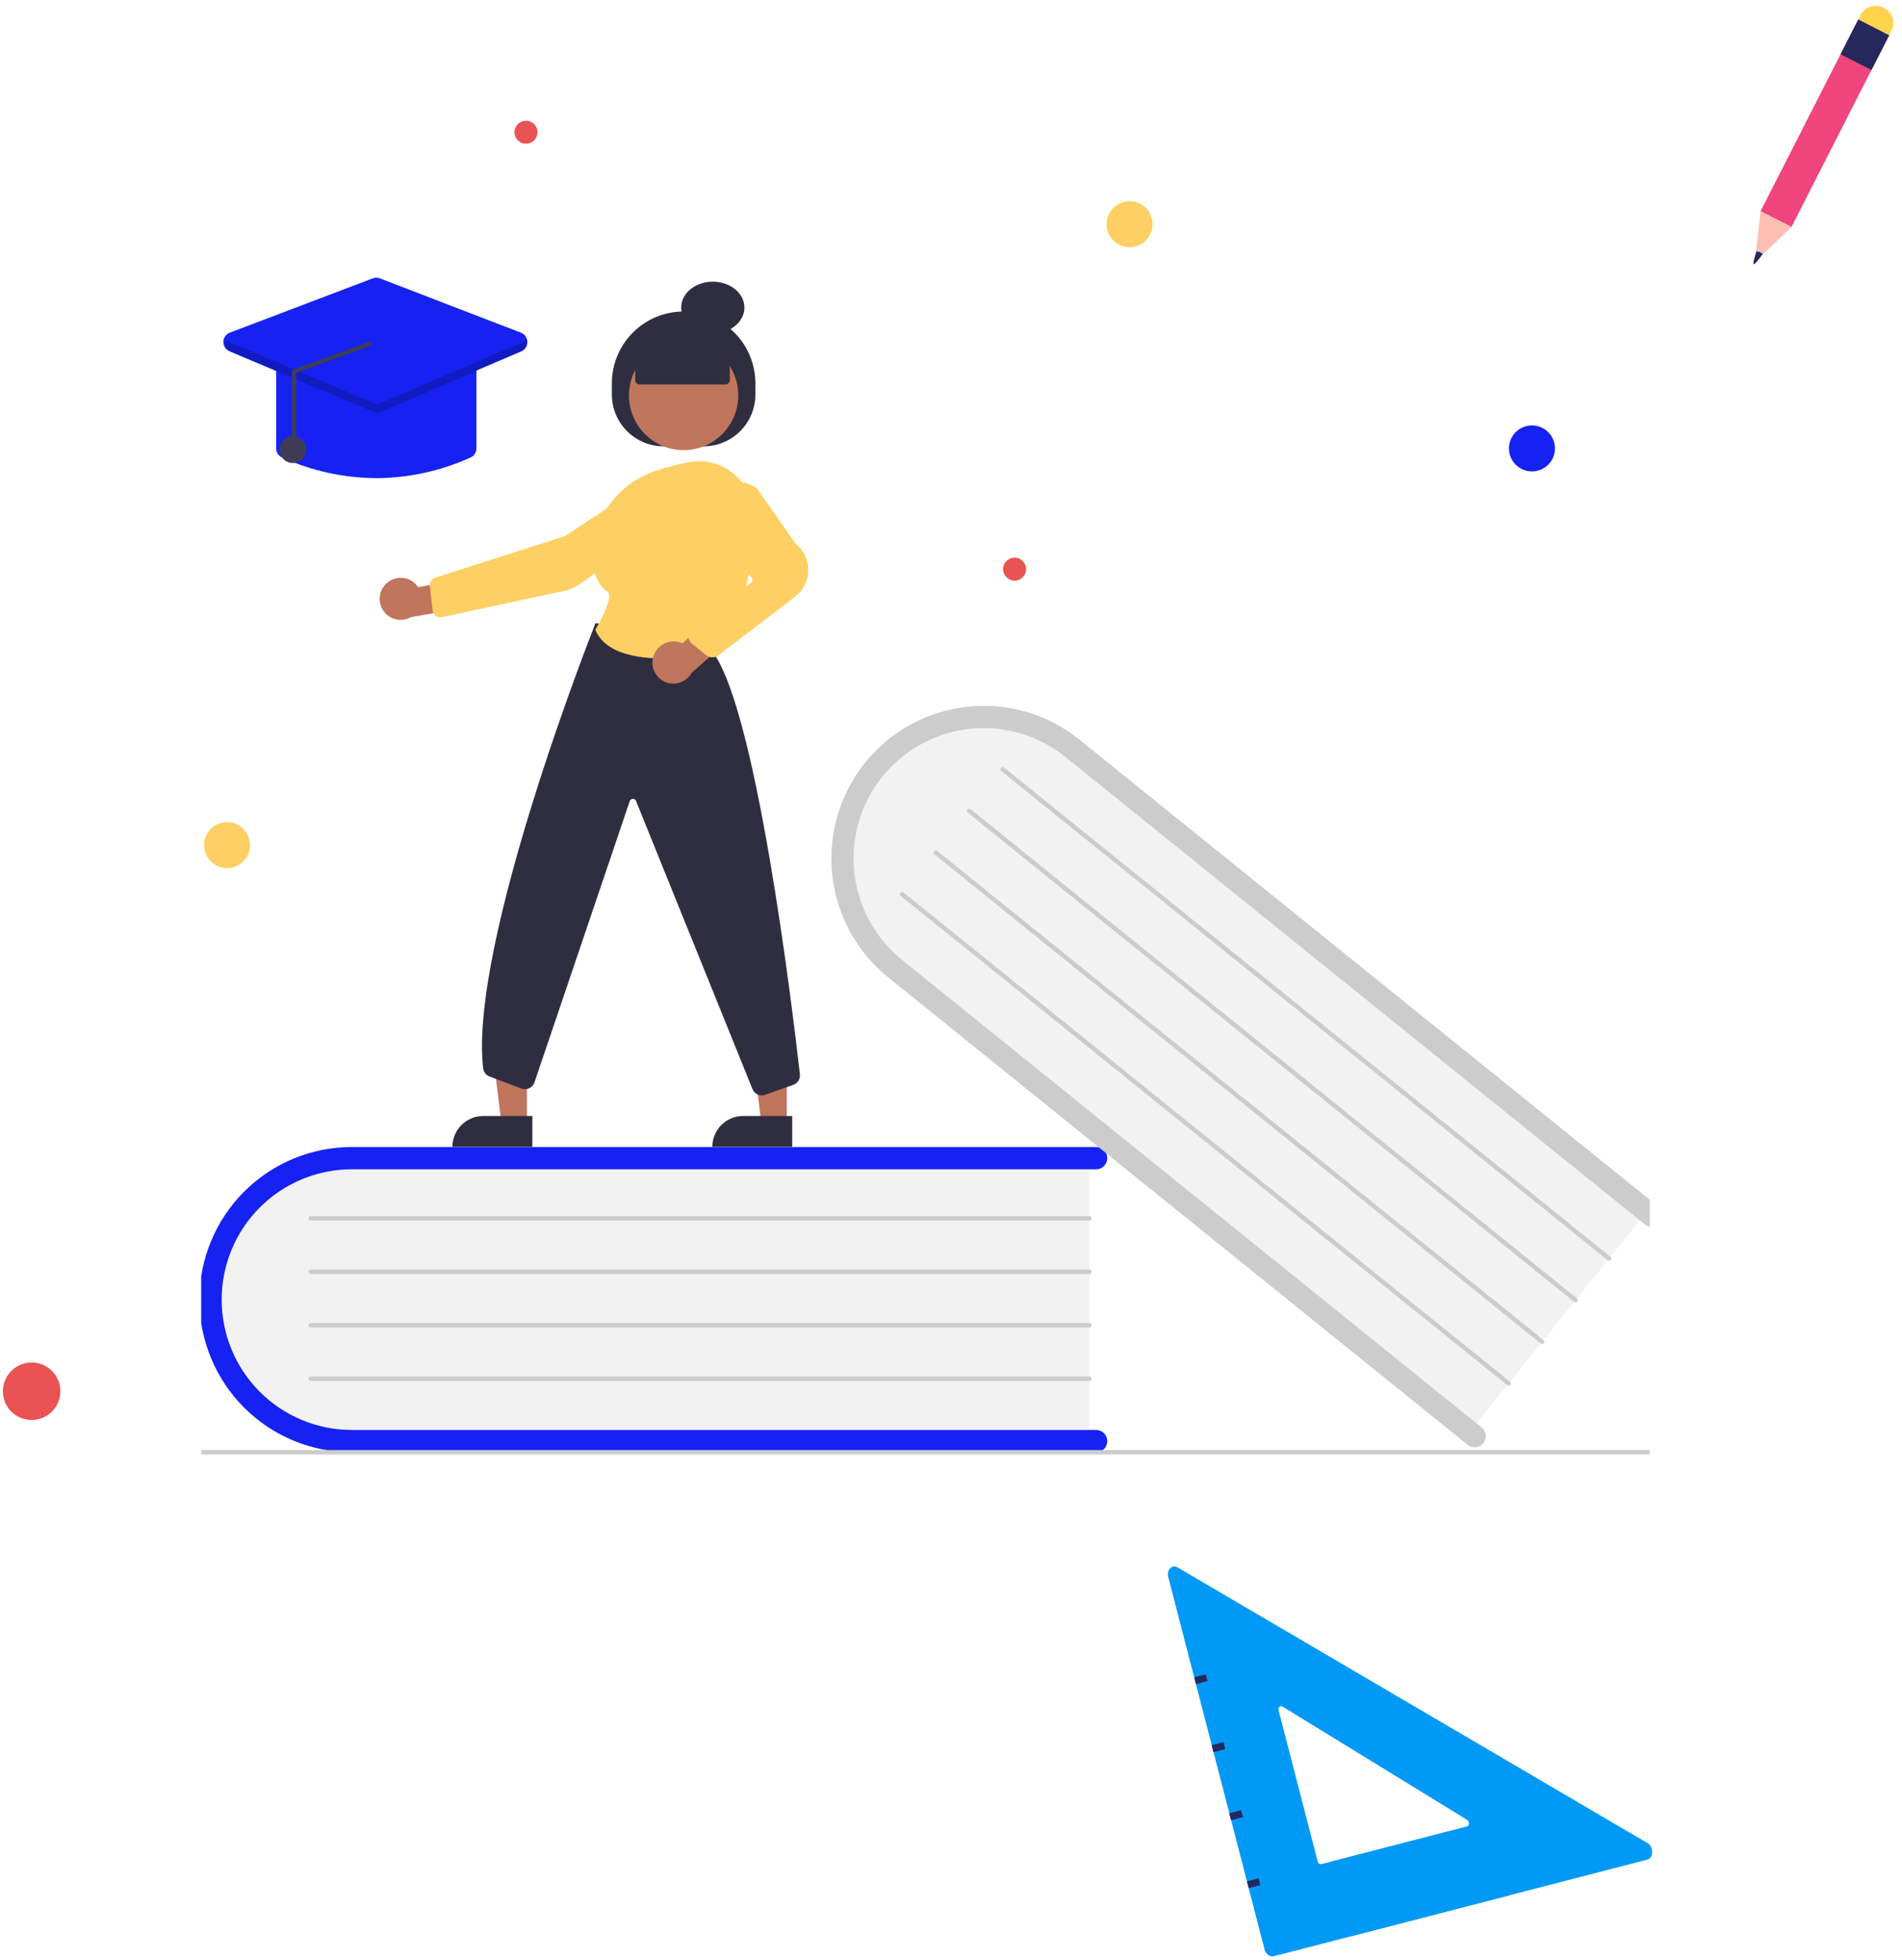 <svg width="331" height="341" viewBox="0 0 331 341" fill="none" xmlns="http://www.w3.org/2000/svg">
<g clip-path="url(#clip0_22_315)">
<path d="M189.6 200.757V251.157H63.475C49.105 251.157 37.413 239.852 37.413 225.957C37.413 212.062 49.105 200.757 63.475 200.757H189.6Z" fill="#F2F2F2"/>
<path d="M192.698 250.77C192.697 251.284 192.493 251.777 192.13 252.14C191.767 252.504 191.275 252.708 190.761 252.708H61.228C54.193 252.708 47.446 249.91 42.472 244.93C37.497 239.949 34.702 233.194 34.702 226.151C34.702 219.108 37.497 212.353 42.472 207.372C47.446 202.392 54.193 199.594 61.228 199.594H190.761C191.275 199.594 191.767 199.798 192.13 200.162C192.494 200.525 192.698 201.018 192.698 201.532C192.698 202.046 192.494 202.539 192.13 202.903C191.767 203.266 191.275 203.471 190.761 203.471H61.228C55.22 203.471 49.458 205.86 45.21 210.114C40.961 214.367 38.575 220.136 38.575 226.151C38.575 232.166 40.961 237.935 45.21 242.188C49.458 246.442 55.22 248.831 61.228 248.831H190.761C191.275 248.831 191.767 249.036 192.13 249.399C192.493 249.763 192.697 250.256 192.698 250.77Z" fill="#1522F1"/>
<path d="M189.6 212.388H54.065C53.962 212.388 53.863 212.347 53.791 212.274C53.718 212.201 53.677 212.103 53.677 212C53.677 211.897 53.718 211.799 53.791 211.726C53.863 211.653 53.962 211.612 54.065 211.612H189.6C189.702 211.612 189.801 211.653 189.873 211.726C189.946 211.799 189.987 211.897 189.987 212C189.987 212.103 189.946 212.201 189.873 212.274C189.801 212.347 189.702 212.388 189.6 212.388Z" fill="#CCCCCC"/>
<path d="M189.6 221.692H54.065C53.962 221.692 53.863 221.652 53.791 221.579C53.718 221.506 53.677 221.408 53.677 221.305C53.677 221.202 53.718 221.103 53.791 221.031C53.863 220.958 53.962 220.917 54.065 220.917H189.6C189.702 220.917 189.801 220.958 189.873 221.031C189.946 221.103 189.987 221.202 189.987 221.305C189.987 221.408 189.946 221.506 189.873 221.579C189.801 221.652 189.702 221.692 189.6 221.692Z" fill="#CCCCCC"/>
<path d="M189.6 230.997H54.065C53.962 230.997 53.863 230.956 53.791 230.884C53.718 230.811 53.677 230.712 53.677 230.609C53.677 230.507 53.718 230.408 53.791 230.335C53.863 230.263 53.962 230.222 54.065 230.222H189.6C189.702 230.222 189.801 230.263 189.873 230.335C189.946 230.408 189.987 230.507 189.987 230.609C189.987 230.712 189.946 230.811 189.873 230.884C189.801 230.956 189.702 230.997 189.6 230.997Z" fill="#CCCCCC"/>
<path d="M189.6 240.302H54.065C53.962 240.302 53.863 240.261 53.791 240.188C53.718 240.116 53.677 240.017 53.677 239.914C53.677 239.811 53.718 239.713 53.791 239.64C53.863 239.567 53.962 239.526 54.065 239.526H189.6C189.702 239.526 189.801 239.567 189.873 239.64C189.946 239.713 189.987 239.811 189.987 239.914C189.987 240.017 189.946 240.116 189.873 240.188C189.801 240.261 189.702 240.302 189.6 240.302Z" fill="#CCCCCC"/>
<path d="M287.075 210.244L255.49 249.49L157.279 170.264C146.089 161.237 144.07 145.09 152.778 134.27C161.486 123.45 177.675 121.992 188.865 131.018L287.075 210.244Z" fill="#F2F2F2"/>
<path d="M258.145 251.134C257.823 251.534 257.355 251.79 256.845 251.845C256.334 251.9 255.823 251.75 255.423 251.427L154.558 170.061C149.08 165.641 145.58 159.225 144.827 152.221C144.075 145.218 146.132 138.203 150.546 132.718C154.96 127.234 161.369 123.73 168.364 122.976C175.359 122.223 182.366 124.282 187.844 128.701L288.709 210.068C288.907 210.228 289.072 210.425 289.194 210.648C289.316 210.872 289.393 211.117 289.42 211.37C289.448 211.624 289.425 211.88 289.353 212.124C289.281 212.368 289.162 212.596 289.003 212.795C288.843 212.993 288.646 213.158 288.423 213.28C288.2 213.402 287.955 213.479 287.702 213.506C287.449 213.533 287.193 213.51 286.949 213.438C286.705 213.366 286.477 213.247 286.279 213.087L185.415 131.72C183.098 129.85 180.437 128.455 177.582 127.615C174.727 126.775 171.735 126.507 168.776 126.825C165.817 127.143 162.95 128.041 160.338 129.469C157.727 130.897 155.421 132.826 153.554 135.145C151.687 137.465 150.295 140.131 149.457 142.989C148.619 145.848 148.352 148.844 148.671 151.806C148.99 154.768 149.889 157.638 151.316 160.252C152.743 162.866 154.67 165.173 156.988 167.042L257.853 248.408C258.252 248.731 258.508 249.199 258.563 249.711C258.618 250.222 258.467 250.734 258.145 251.134Z" fill="#CCCCCC"/>
<path d="M279.787 219.301L174.248 134.164C174.208 134.132 174.176 134.092 174.151 134.048C174.127 134.003 174.111 133.954 174.106 133.903C174.101 133.853 174.105 133.802 174.119 133.753C174.134 133.704 174.158 133.658 174.189 133.619C174.221 133.579 174.261 133.546 174.305 133.522C174.35 133.497 174.399 133.482 174.45 133.476C174.5 133.471 174.551 133.476 174.6 133.49C174.649 133.504 174.694 133.528 174.734 133.56L280.273 218.697C280.312 218.729 280.345 218.768 280.37 218.813C280.394 218.858 280.409 218.907 280.415 218.958C280.42 219.008 280.416 219.059 280.402 219.108C280.387 219.157 280.363 219.203 280.332 219.243C280.3 219.282 280.26 219.315 280.215 219.34C280.171 219.364 280.122 219.379 280.071 219.385C280.021 219.39 279.969 219.386 279.921 219.371C279.872 219.357 279.826 219.333 279.787 219.301Z" fill="#CCCCCC"/>
<path d="M273.955 226.546L168.417 141.409C168.337 141.345 168.286 141.251 168.275 141.149C168.264 141.047 168.294 140.944 168.359 140.864C168.423 140.784 168.517 140.733 168.619 140.722C168.721 140.711 168.823 140.741 168.903 140.805L274.441 225.942C274.481 225.974 274.514 226.014 274.538 226.059C274.563 226.103 274.578 226.152 274.584 226.203C274.589 226.254 274.585 226.305 274.57 226.354C274.556 226.403 274.532 226.448 274.5 226.488C274.468 226.528 274.429 226.561 274.384 226.585C274.34 226.609 274.291 226.625 274.24 226.63C274.189 226.636 274.138 226.631 274.089 226.617C274.041 226.602 273.995 226.578 273.955 226.546Z" fill="#CCCCCC"/>
<path d="M268.124 233.792L162.586 148.655C162.506 148.59 162.455 148.496 162.444 148.394C162.433 148.292 162.463 148.19 162.527 148.109C162.592 148.029 162.685 147.978 162.787 147.967C162.889 147.956 162.992 147.986 163.072 148.051L268.61 233.188C268.65 233.22 268.683 233.259 268.707 233.304C268.731 233.349 268.747 233.398 268.752 233.448C268.758 233.499 268.753 233.55 268.739 233.599C268.724 233.648 268.701 233.693 268.669 233.733C268.637 233.773 268.597 233.806 268.553 233.83C268.508 233.854 268.459 233.87 268.409 233.875C268.358 233.881 268.307 233.876 268.258 233.862C268.209 233.847 268.164 233.824 268.124 233.792Z" fill="#CCCCCC"/>
<path d="M262.293 241.037L156.755 155.9C156.715 155.868 156.682 155.829 156.658 155.784C156.633 155.739 156.618 155.69 156.613 155.64C156.607 155.589 156.612 155.538 156.626 155.489C156.64 155.44 156.664 155.394 156.696 155.355C156.728 155.315 156.767 155.282 156.812 155.258C156.857 155.233 156.906 155.218 156.956 155.213C157.007 155.207 157.058 155.212 157.107 155.226C157.155 155.24 157.201 155.264 157.241 155.296L262.779 240.433C262.819 240.465 262.852 240.505 262.876 240.549C262.901 240.594 262.916 240.643 262.922 240.694C262.927 240.744 262.922 240.796 262.908 240.845C262.894 240.893 262.87 240.939 262.838 240.979C262.806 241.018 262.767 241.051 262.722 241.076C262.677 241.1 262.628 241.116 262.578 241.121C262.527 241.126 262.476 241.122 262.427 241.107C262.378 241.093 262.333 241.069 262.293 241.037Z" fill="#CCCCCC"/>
<path d="M293.724 253.096H6.389C6.287 253.096 6.188 253.055 6.115 252.982C6.043 252.91 6.002 252.811 6.002 252.708C6.002 252.605 6.043 252.507 6.115 252.434C6.188 252.361 6.287 252.32 6.389 252.32H293.724C293.827 252.32 293.925 252.361 293.998 252.434C294.07 252.507 294.111 252.605 294.111 252.708C294.111 252.811 294.07 252.91 293.998 252.982C293.925 253.055 293.827 253.096 293.724 253.096Z" fill="#CCCCCC"/>
<path d="M136.922 195.459L132.495 195.459L130.389 178.363L136.923 178.364L136.922 195.459Z" fill="#C0755D"/>
<path d="M129.332 194.193H137.87V199.575H123.957C123.957 198.868 124.096 198.168 124.366 197.515C124.636 196.862 125.032 196.269 125.531 195.769C126.03 195.269 126.623 194.873 127.275 194.602C127.927 194.332 128.626 194.193 129.332 194.193Z" fill="#2F2E41"/>
<path d="M91.694 195.459L87.267 195.459L85.161 178.363L91.695 178.364L91.694 195.459Z" fill="#C0755D"/>
<path d="M84.104 194.193H92.642V199.575H78.729C78.729 198.868 78.868 198.168 79.138 197.515C79.408 196.862 79.804 196.269 80.303 195.769C80.802 195.269 81.395 194.873 82.047 194.602C82.699 194.332 83.398 194.193 84.104 194.193Z" fill="#2F2E41"/>
<path d="M106.48 68.648V66.71C106.48 63.394 107.796 60.213 110.138 57.869C112.48 55.524 115.657 54.206 118.969 54.206C122.281 54.206 125.458 55.524 127.8 57.869C130.142 60.213 131.458 63.394 131.458 66.71V68.648C131.458 71.039 130.509 73.332 128.821 75.022C127.132 76.713 124.842 77.662 122.454 77.662H115.484C114.302 77.662 113.131 77.429 112.038 76.976C110.946 76.523 109.954 75.859 109.118 75.022C108.281 74.185 107.618 73.191 107.166 72.098C106.713 71.004 106.48 69.832 106.48 68.648Z" fill="#2F2E41"/>
<path d="M118.969 78.329C124.222 78.329 128.48 74.066 128.48 68.807C128.48 63.548 124.222 59.285 118.969 59.285C113.716 59.285 109.458 63.548 109.458 68.807C109.458 74.066 113.716 78.329 118.969 78.329Z" fill="#C0755D"/>
<path d="M67.235 101.534C67.621 101.169 68.082 100.893 68.586 100.726C69.09 100.559 69.624 100.504 70.151 100.566C70.679 100.628 71.186 100.805 71.637 101.085C72.089 101.364 72.474 101.739 72.765 102.184L80.918 100.64L83.064 105.371L71.519 107.39C70.741 107.83 69.828 107.969 68.955 107.78C68.081 107.592 67.307 107.089 66.779 106.367C66.251 105.645 66.005 104.754 66.089 103.864C66.174 102.973 66.581 102.144 67.235 101.534Z" fill="#C0755D"/>
<path d="M111.661 84.488L98.291 93.306L75.731 100.518C75.431 100.614 75.175 100.811 75.005 101.075C74.834 101.34 74.761 101.655 74.796 101.967L75.289 106.211C75.311 106.399 75.371 106.58 75.467 106.743C75.563 106.906 75.692 107.047 75.845 107.157C75.999 107.268 76.174 107.344 76.359 107.383C76.543 107.422 76.734 107.421 76.919 107.382L98.151 102.825C99.179 102.606 100.151 102.178 101.006 101.567L116.026 90.868C116.571 90.478 117.005 89.953 117.288 89.345C117.57 88.737 117.69 88.067 117.637 87.399C117.582 86.73 117.354 86.086 116.975 85.532C116.596 84.978 116.08 84.532 115.477 84.239C114.874 83.945 114.205 83.814 113.536 83.857C112.867 83.901 112.22 84.118 111.661 84.488Z" fill="#FECF63"/>
<path d="M132.574 190.608C132.234 190.608 131.902 190.509 131.617 190.323C131.332 190.137 131.108 189.872 130.972 189.561L110.676 139.354C110.629 139.245 110.549 139.153 110.448 139.091C110.347 139.029 110.229 138.999 110.111 139.005C109.993 139.012 109.879 139.055 109.786 139.128C109.692 139.201 109.623 139.302 109.589 139.415L93.031 188.293C92.961 188.521 92.845 188.732 92.691 188.913C92.537 189.094 92.347 189.241 92.134 189.346C91.92 189.451 91.688 189.511 91.45 189.523C91.213 189.535 90.976 189.498 90.753 189.414L85.201 187.33C84.899 187.217 84.635 187.024 84.437 186.77C84.239 186.517 84.115 186.213 84.079 185.893C81.581 164.108 103.363 109.118 103.584 108.565L103.645 108.412L123.502 112.81L123.543 112.855C131.465 121.507 137.977 176.081 139.202 186.933C139.247 187.325 139.158 187.721 138.949 188.056C138.74 188.39 138.423 188.643 138.051 188.773L133.15 190.509C132.965 190.574 132.77 190.608 132.574 190.608Z" fill="#2F2E41"/>
<path d="M115.465 114.58C110.654 114.58 105.291 113.619 103.64 109.656L103.602 109.565L103.653 109.48C104.956 107.339 106.678 103.688 105.753 103.002C103.929 101.652 103.044 99.432 103.123 96.402C103.293 89.824 107.77 83.984 114.262 81.87C116.074 81.289 117.919 80.814 119.785 80.446C121.146 80.171 122.551 80.201 123.899 80.535C125.247 80.868 126.505 81.496 127.582 82.374C128.672 83.257 129.553 84.371 130.162 85.636C130.771 86.901 131.093 88.285 131.104 89.69C131.172 96.719 130.091 106.509 124.555 113.231C124.295 113.542 123.934 113.753 123.535 113.824C120.872 114.307 118.172 114.559 115.465 114.58Z" fill="#FECF63"/>
<path d="M113.676 114.316C113.937 113.376 114.559 112.577 115.406 112.093C116.253 111.61 117.256 111.48 118.198 111.733C118.39 111.787 118.578 111.856 118.759 111.941L124.949 106.3L129.255 109.204L120.402 117.047C120.002 117.769 119.373 118.336 118.614 118.658C117.855 118.981 117.01 119.039 116.214 118.826C115.751 118.699 115.317 118.481 114.937 118.185C114.558 117.889 114.242 117.52 114.006 117.101C113.769 116.682 113.619 116.22 113.562 115.742C113.505 115.264 113.544 114.779 113.676 114.316Z" fill="#C0755D"/>
<path d="M123.969 114.388C123.567 114.388 123.178 114.249 122.867 113.994L120.426 111.997C120.222 111.831 120.059 111.62 119.948 111.382C119.837 111.143 119.782 110.882 119.786 110.619C119.79 110.356 119.853 110.097 119.971 109.862C120.09 109.627 120.259 109.422 120.468 109.262L130.707 101.399C130.829 101.306 130.908 101.168 130.929 101.016C130.949 100.864 130.909 100.71 130.817 100.587L124.497 92.222C123.763 91.254 123.394 90.056 123.457 88.842C123.52 87.627 124.01 86.475 124.841 85.587C125.715 84.641 126.913 84.06 128.196 83.957C129.479 83.854 130.754 84.238 131.768 85.032L131.808 85.075L138.407 94.535C139.121 95.096 139.695 95.813 140.086 96.633C140.477 97.452 140.673 98.351 140.659 99.258C140.646 100.166 140.423 101.059 140.008 101.866C139.593 102.673 138.997 103.373 138.267 103.912L125.006 114.046C124.706 114.268 124.342 114.388 123.969 114.388Z" fill="#FECF63"/>
<path d="M110.544 66.128V61.404L118.969 57.721L127.002 61.404V66.128C127.002 66.334 126.921 66.531 126.775 66.676C126.63 66.822 126.433 66.904 126.228 66.904H111.319C111.113 66.904 110.916 66.822 110.771 66.676C110.626 66.531 110.544 66.334 110.544 66.128Z" fill="#2F2E41"/>
<path d="M65.488 83.206C59.831 83.169 54.244 81.944 49.089 79.61C48.782 79.473 48.522 79.25 48.339 78.968C48.157 78.685 48.061 78.356 48.062 78.019V63.9C48.063 63.438 48.246 62.994 48.573 62.667C48.9 62.34 49.343 62.156 49.805 62.155H81.171C81.633 62.156 82.076 62.34 82.403 62.667C82.73 62.994 82.913 63.438 82.914 63.9V78.019C82.915 78.356 82.819 78.685 82.637 78.968C82.454 79.25 82.194 79.473 81.887 79.61C76.732 81.944 71.145 83.169 65.488 83.206Z" fill="#1522F1"/>
<path d="M65.484 71.768C65.251 71.768 65.021 71.722 64.807 71.632L39.933 61.125C39.612 60.99 39.34 60.761 39.15 60.469C38.96 60.177 38.862 59.834 38.868 59.486C38.875 59.137 38.985 58.799 39.186 58.514C39.386 58.229 39.667 58.01 39.992 57.887L64.866 48.44C65.267 48.287 65.71 48.288 66.11 48.442L90.65 57.889C90.974 58.014 91.253 58.233 91.452 58.517C91.651 58.801 91.761 59.139 91.767 59.486C91.773 59.833 91.676 60.174 91.488 60.465C91.3 60.757 91.029 60.986 90.71 61.122L66.169 71.628C65.953 71.721 65.719 71.768 65.484 71.768Z" fill="#1522F1"/>
<path d="M50.967 80.571C52.25 80.571 53.29 79.529 53.29 78.245C53.29 76.96 52.25 75.919 50.967 75.919C49.683 75.919 48.643 76.96 48.643 78.245C48.643 79.529 49.683 80.571 50.967 80.571Z" fill="#3F3D56"/>
<path opacity="0.2" d="M90.795 59.631L66.254 70.137C66.063 70.219 65.857 70.261 65.649 70.262C65.441 70.262 65.234 70.221 65.043 70.14L40.169 59.634C39.857 59.505 39.596 59.276 39.429 58.982C39.319 59.172 39.251 59.384 39.229 59.603C39.208 59.821 39.233 60.042 39.303 60.251C39.373 60.459 39.486 60.65 39.636 60.811C39.785 60.972 39.967 61.099 40.169 61.184L65.043 71.691C65.234 71.772 65.441 71.813 65.649 71.813C65.857 71.812 66.063 71.77 66.254 71.688L90.795 61.181C90.996 61.096 91.177 60.968 91.325 60.807C91.474 60.645 91.586 60.455 91.656 60.247C91.725 60.039 91.749 59.819 91.728 59.601C91.706 59.383 91.638 59.172 91.528 58.982C91.362 59.273 91.104 59.501 90.795 59.631Z" fill="black"/>
<path d="M51.162 78.236C51.264 78.236 51.363 78.195 51.436 78.122C51.508 78.049 51.549 77.951 51.549 77.848V64.875L64.321 60.217C64.424 60.218 64.523 60.179 64.596 60.107C64.67 60.036 64.712 59.938 64.714 59.835C64.715 59.732 64.676 59.633 64.605 59.559C64.533 59.485 64.435 59.443 64.332 59.441L51.561 64.1C51.458 64.097 51.356 64.116 51.26 64.154C51.165 64.193 51.078 64.25 51.005 64.323C50.932 64.395 50.874 64.481 50.834 64.576C50.794 64.67 50.774 64.772 50.775 64.875V77.848C50.775 77.951 50.815 78.049 50.888 78.122C50.961 78.195 51.059 78.236 51.162 78.236Z" fill="#3F3D56"/>
<ellipse cx="124.047" cy="53.52" rx="5.502" ry="4.502" fill="#2F2E41"/>
<circle cx="266.601" cy="78.029" r="4.002" fill="#1522F1"/>
<circle cx="176.567" cy="99.037" r="2.001" fill="#EA5353"/>
<circle cx="39.515" cy="147.056" r="4.002" fill="#FECF63"/>
</g>
<path d="M286.721 320.727L204.969 272.771C203.978 272.162 202.984 273.17 203.313 274.442L220.063 339.212C220.279 340.048 220.99 340.585 221.652 340.414L286.664 323.601C287.778 323.313 287.821 321.402 286.721 320.727ZM255.285 317.833L229.953 324.384C229.804 324.403 229.654 324.363 229.534 324.274C229.414 324.184 229.334 324.052 229.309 323.904L222.514 297.631C222.38 297.111 222.784 296.703 223.188 296.959L255.313 316.674C255.76 316.949 255.741 317.715 255.285 317.833Z" fill="#0099F5"/>
<path d="M259.253 316.816L231.566 323.977L234.929 336.983L262.617 329.823L259.253 316.816Z" fill="#0099F5"/>
<path d="M209.84 291.351L207.821 291.874L208.122 293.039L210.142 292.516L209.84 291.351Z" fill="#24285B"/>
<path d="M212.901 303.188L210.882 303.71L211.183 304.875L213.203 304.352L212.901 303.188Z" fill="#24285B"/>
<path d="M212.901 303.188L210.882 303.71L211.183 304.875L213.203 304.352L212.901 303.188Z" fill="#24285B"/>
<path d="M215.962 315.022L213.942 315.544L214.243 316.709L216.263 316.186L215.962 315.022Z" fill="#24285B"/>
<path d="M215.962 315.022L213.942 315.544L214.243 316.709L216.263 316.186L215.962 315.022Z" fill="#24285B"/>
<path d="M219.022 326.855L217.003 327.378L217.304 328.543L219.324 328.02L219.022 326.855Z" fill="#24285B"/>
<path d="M306.931 43.985C306.931 43.985 305.33 46.223 305.163 45.965C304.995 45.708 305.792 43.385 305.792 43.385L306.814 42.886L306.931 43.985Z" fill="#24285B"/>
<path d="M323.389 3.395L323.801 2.587C323.974 2.248 324.212 1.946 324.502 1.698C324.791 1.451 325.127 1.263 325.49 1.145C325.852 1.027 326.234 0.982 326.614 1.012C326.994 1.042 327.365 1.147 327.704 1.32L327.916 1.428C328.255 1.601 328.557 1.839 328.805 2.129C329.052 2.419 329.24 2.755 329.357 3.117C329.475 3.479 329.52 3.861 329.49 4.241C329.46 4.621 329.355 4.991 329.182 5.331L328.77 6.14L323.389 3.395Z" fill="#FFD44D"/>
<path d="M328.763 6.135L323.385 3.395L306.385 36.759L311.763 39.499L328.763 6.135Z" fill="#F0457D"/>
<path d="M323.393 3.398L328.769 6.138L327.965 7.716L327.405 8.813L325.689 12.184L320.311 9.441L322.029 6.071L322.588 4.975L323.393 3.398Z" fill="#24285B"/>
<path d="M311.757 39.498L306.787 44.278C306.787 44.278 306.435 43.754 305.613 43.748L306.384 36.758L311.757 39.498Z" fill="#FFBEB3"/>
<circle cx="196.574" cy="39.015" r="4.002" fill="#FECF63"/>
<circle cx="91.534" cy="23.009" r="2.001" fill="#EA5353"/>
<circle cx="5.502" cy="242.092" r="5.002" fill="#EA5353"/>
<defs>
<clipPath id="clip0_22_315">
<rect width="252.095" height="209.079" fill="white" transform="translate(35.013 44.017)"/>
</clipPath>
</defs>
</svg>
